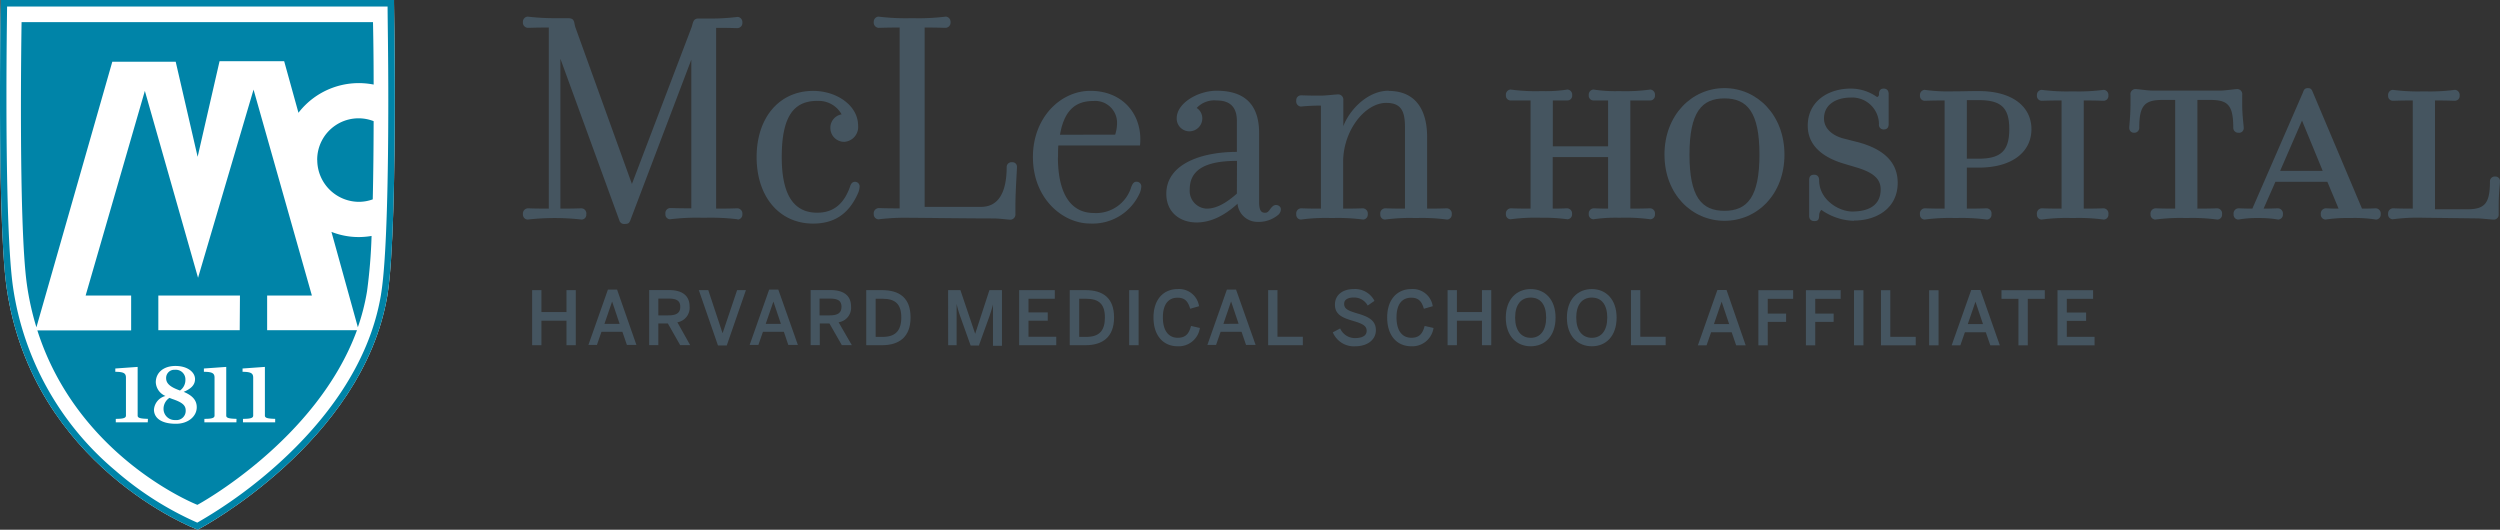 <svg xmlns="http://www.w3.org/2000/svg" viewBox="0 0 423 89.63"><rect x="0" y="0" width="423" height="89.63" fill="#333333" stroke="none"/><defs><style>.cls-1{fill:#455560;}.cls-2{fill:#fff;}.cls-3{fill:#0084a8;}</style></defs><title>Asset 1</title><g id="Layer_2" data-name="Layer 2"><g id="Layer_1-2" data-name="Layer 1"><path class="cls-1" d="M290,54.83l1.3-3.78h0l1.27,3.78Zm2.13-5.76h-1.55l-3.3,9.36h1.47l.77-2.21H293l.76,2.21h1.61Z"/><polygon class="cls-1" points="297.52 58.43 299.1 58.43 299.1 54.46 302.21 54.46 302.21 53.06 299.1 53.06 299.1 50.56 303.4 50.56 303.4 49.1 297.52 49.1 297.52 58.43"/><polygon class="cls-1" points="305.56 58.43 307.14 58.43 307.14 54.46 310.25 54.46 310.25 53.06 307.14 53.06 307.14 50.56 311.44 50.56 311.44 49.1 305.56 49.1 305.56 58.43"/><rect class="cls-1" x="313.7" y="49.11" width="1.59" height="9.32"/><polygon class="cls-1" points="318.26 58.43 324.14 58.43 324.14 56.99 319.84 56.99 319.84 49.1 318.26 49.1 318.26 58.43"/><rect class="cls-1" x="326.41" y="49.11" width="1.59" height="9.32"/><path class="cls-1" d="M332.95,54.83l1.3-3.78h0l1.27,3.78Zm2.13-5.76h-1.55l-3.31,9.36h1.47l.77-2.21H336l.76,2.21h1.61Z"/><polygon class="cls-1" points="341.52 58.43 343.1 58.43 343.1 50.56 345.98 50.56 345.98 49.1 338.65 49.1 338.65 50.56 341.52 50.56 341.52 58.43"/><polygon class="cls-1" points="348.13 58.43 354.4 58.43 354.4 56.99 349.7 56.99 349.7 54.29 352.97 54.29 352.97 52.88 349.7 52.88 349.7 50.56 354.15 50.56 354.15 49.1 348.13 49.1 348.13 58.43"/><polygon class="cls-1" points="90.04 58.41 91.61 58.41 91.61 54.26 95.85 54.26 95.85 58.41 97.42 58.41 97.42 49.09 95.85 49.09 95.85 52.8 91.61 52.8 91.61 49.09 90.04 49.09 90.04 58.41"/><path class="cls-1" d="M102.27,54.8l1.3-3.78h0l1.27,3.78ZM104.41,49h-1.55l-3.3,9.36H101l.77-2.22h3.54l.76,2.22h1.61Z"/><path class="cls-1" d="M111.39,53.36V50.52h1.71c1.33,0,2,.33,2,1.4s-.71,1.44-2,1.44Zm3.22,1.17a2.48,2.48,0,0,0,2.07-2.65c0-1.9-1.28-2.8-3.5-2.8h-3.34v9.32h1.55V54.73H113l2.09,3.67h1.69Z"/><polygon class="cls-1" points="121.48 58.45 122.97 58.45 126.21 49.09 124.72 49.09 122.27 56.36 122.25 56.36 119.84 49.09 118.24 49.09 121.48 58.45"/><path class="cls-1" d="M129.56,54.8l1.3-3.78h0l1.27,3.78ZM131.69,49h-1.55l-3.3,9.36h1.48l.77-2.22h3.54l.75,2.22H135Z"/><path class="cls-1" d="M138.67,53.36V50.52h1.71c1.34,0,2,.33,2,1.4s-.71,1.44-2,1.44Zm3.22,1.17A2.48,2.48,0,0,0,144,51.88c0-1.9-1.28-2.8-3.5-2.8h-3.34v9.32h1.55V54.73h1.63l2.1,3.67h1.69Z"/><path class="cls-1" d="M149.38,57h-1.22V50.55h1.19c2.15,0,3.15.92,3.15,3.16s-1,3.29-3.13,3.29m-.14-7.91h-2.66v9.32h2.66c2.89,0,4.84-1.37,4.84-4.7s-1.91-4.62-4.84-4.62"/><path class="cls-1" d="M160.43,58.41h1.43v-7h0a16.36,16.36,0,0,0,.57,2l1.8,5.05h1.4l1.82-5.05c.21-.65.41-1.26.56-1.9h0v7h1.52V49.09h-2.12L165,56.48h0l-2.5-7.39h-2.08Z"/><polygon class="cls-1" points="172.44 58.41 178.72 58.41 178.72 56.98 174.02 56.98 174.02 54.26 177.28 54.26 177.28 52.86 174.02 52.86 174.02 50.55 178.47 50.55 178.47 49.09 172.44 49.09 172.44 58.41"/><path class="cls-1" d="M183.82,57H182.6V50.55h1.2c2.14,0,3.15.92,3.15,3.16S186,57,183.82,57m-.14-7.91H181v9.32h2.66c2.89,0,4.84-1.37,4.84-4.7s-1.91-4.62-4.84-4.62"/><rect class="cls-1" x="191.06" y="49.09" width="1.59" height="9.32"/><path class="cls-1" d="M199.26,58.59a3.62,3.62,0,0,0,3.76-3.1l-1.5-.34c-.35,1.4-1,2-2.24,2-1.58,0-2.52-1.22-2.52-3.44s.92-3.34,2.49-3.34c1.23,0,1.77.63,2.13,1.87l1.5-.43a3.41,3.41,0,0,0-3.61-2.9c-2.35,0-4.1,1.69-4.1,4.81s1.7,4.87,4.1,4.87"/><path class="cls-1" d="M207,54.8,208.3,51h0l1.27,3.78ZM209.14,49h-1.55l-3.3,9.36h1.47l.77-2.22h3.54l.76,2.22h1.62Z"/><polygon class="cls-1" points="214.57 58.41 220.44 58.41 220.44 56.98 216.15 56.98 216.15 49.09 214.57 49.09 214.57 58.41"/><path class="cls-1" d="M229.28,58.59c2.22,0,3.52-1.2,3.52-2.72,0-1.75-1.41-2.33-3.18-2.85-1.52-.46-2.19-.74-2.19-1.62,0-.68.59-1.06,1.62-1.06a2.58,2.58,0,0,1,2.36,1.36l1.15-.79a3.68,3.68,0,0,0-3.5-2c-1.89,0-3.19,1-3.19,2.64,0,1.78,1.45,2.27,3.25,2.8,1.54.46,2.12.83,2.12,1.64s-.77,1.21-1.91,1.21a2.7,2.7,0,0,1-2.57-1.63l-1.25.66a3.88,3.88,0,0,0,3.76,2.37"/><path class="cls-1" d="M238.79,58.59a3.62,3.62,0,0,0,3.76-3.1l-1.5-.34c-.35,1.4-1,2-2.24,2-1.58,0-2.52-1.22-2.52-3.44s.92-3.34,2.5-3.34c1.23,0,1.77.63,2.13,1.87l1.5-.43a3.41,3.41,0,0,0-3.62-2.9c-2.34,0-4.09,1.69-4.09,4.81s1.7,4.87,4.09,4.87"/><polygon class="cls-1" points="244.93 58.41 246.51 58.41 246.51 54.26 250.75 54.26 250.75 58.41 252.32 58.41 252.32 49.09 250.75 49.09 250.75 52.8 246.51 52.8 246.51 49.09 244.93 49.09 244.93 58.41"/><path class="cls-1" d="M259,57.16c-1.59,0-2.64-1.22-2.64-3.42s1-3.39,2.64-3.39,2.61,1.2,2.61,3.39-1,3.42-2.61,3.42m0-8.25c-2.37,0-4.22,1.7-4.22,4.84s1.85,4.84,4.22,4.84,4.2-1.7,4.2-4.84-1.84-4.84-4.2-4.84"/><path class="cls-1" d="M269.34,57.16c-1.59,0-2.64-1.22-2.64-3.42s1-3.39,2.64-3.39,2.61,1.2,2.61,3.39-1,3.42-2.61,3.42m0-8.25c-2.37,0-4.22,1.7-4.22,4.84s1.85,4.84,4.22,4.84,4.19-1.7,4.19-4.84-1.84-4.84-4.19-4.84"/><polygon class="cls-1" points="275.96 58.41 281.83 58.41 281.83 56.98 277.54 56.98 277.54 49.09 275.96 49.09 275.96 58.41"/><path class="cls-1" d="M124.8,37.1a37.71,37.71,0,0,0-5.39-.26h-.69a37.2,37.2,0,0,0-5.34.26.81.81,0,0,1-.79-.9.86.86,0,0,1,.79-1c.53,0,1.06.05,3.59.05V10.1L106.62,37.36c-.16.37-.32.53-.9.53a.82.82,0,0,1-.9-.53l-10-27.42V35.3c2.54,0,3.07-.05,3.59-.05a.86.86,0,0,1,.79,1,.81.81,0,0,1-.79.9,40.47,40.47,0,0,0-4.54-.26,41,41,0,0,0-4.6.26.84.84,0,0,1-.79-.9.89.89,0,0,1,.79-1c.53,0,1.06.05,3.59.05V4.66c-2.54,0-3.07.05-3.59.05a.89.89,0,0,1-.79-1,.87.87,0,0,1,.79-.9,39.19,39.19,0,0,0,4.6.27h2.27c1.16,0,.95.74,1.21,1.53l9.57,26.52L117,4.66c.26-.69.21-1.48,1.11-1.53h1.32a37.23,37.23,0,0,0,5.39-.27.87.87,0,0,1,.79.9.89.89,0,0,1-.79,1c-.53,0-1.06-.05-3.65-.05V35.3c2.59,0,3.12-.05,3.65-.05a.89.89,0,0,1,.79,1,.84.84,0,0,1-.79.9"/><path class="cls-1" d="M138.27,17.07c-3.91,0-6,2.54-6,9.51s2.43,9.41,6,9.41c2.8,0,4.54-1.54,5.55-4.39.11-.37.32-.84.84-.84a.78.78,0,0,1,.79.79,3.37,3.37,0,0,1-.21,1c-1.74,4.07-4.54,5.28-7.66,5.28-5.71,0-9.56-4.54-9.56-11.25s3.86-11.2,9.56-11.2c4.07,0,7.61,2.53,7.61,5.86A2.51,2.51,0,0,1,142.82,24a2.34,2.34,0,0,1-2.32-2.32,2.29,2.29,0,0,1,1.9-2.33,4.41,4.41,0,0,0-4.12-2.27"/><path class="cls-1" d="M166,35c3,0,4.33-2.54,4.33-6.76a.81.81,0,0,1,.9-.79.76.76,0,0,1,.84.79c0,.53-.26,4.23-.26,6.39v1.64a.88.88,0,0,1-.79.9c-.53,0-1.85-.21-3-.21-4.65,0-12.1-.11-14-.11a37.71,37.71,0,0,0-5.39.26.84.84,0,0,1-.79-.9.89.89,0,0,1,.79-1c.53,0,1.06.05,3.59.05V4.66c-2.54,0-3.07.05-3.59.05a.89.89,0,0,1-.79-1,.87.87,0,0,1,.79-.9,37.23,37.23,0,0,0,5.39.27h.63a37.17,37.17,0,0,0,5.39-.27.87.87,0,0,1,.79.9.89.89,0,0,1-.79,1c-.53,0-1.06-.05-3.59-.05V35Z"/><path class="cls-1" d="M188.69,22.78A6.43,6.43,0,0,0,189,21a3.69,3.69,0,0,0-4-3.91c-2.54,0-4.86,1.06-5.65,5.71ZM179,26.58c0,6.34,2.27,9.46,6.08,9.46a6.21,6.21,0,0,0,6.34-4.44c.16-.37.37-.85.84-.85a.79.79,0,0,1,.85.79,3.37,3.37,0,0,1-.21,1,8.72,8.72,0,0,1-8.46,5.28c-4.59,0-9.67-4.17-9.67-11.25,0-6.71,4.7-11.2,9.72-11.2,5.6,0,8.93,4.17,8.4,9.24H179.07c-.05.58-.05,1.27-.05,2"/><path class="cls-1" d="M209.3,27.22c-5.76,0-8,1.75-8,4.86a3,3,0,0,0,2.85,3.22c1.11,0,2.69-.37,5.13-2.54ZM203.43,20a2.19,2.19,0,0,1-2.17,2.22A2.15,2.15,0,0,1,199.1,20c0-2.54,3.59-4.65,6.76-4.65,4.49,0,7.18,2.11,7.18,7.13V34.09c0,1.48.32,1.91,1,1.91s.74-.64,1.32-1.11a.86.86,0,0,1,1.22.11c.32.37.05,1.06-.27,1.32a5.14,5.14,0,0,1-3.59,1.22,3.38,3.38,0,0,1-3.33-3.07c-2.54,2.32-4.86,3.17-6.92,3.17-2.8,0-5.13-1.69-5.13-4.86,0-5,5.87-7.08,11.94-7.08V20.51C209.3,18,208,17,205.86,17a4.07,4.07,0,0,0-3.38,1.27,2.07,2.07,0,0,1,.95,1.8"/><path class="cls-1" d="M234.92,15.38c4.7,0,6.55,3.33,6.55,7.82V35.3c2.54,0,2.85-.05,3.38-.05a.89.89,0,0,1,.79,1,.84.84,0,0,1-.79.9,32.37,32.37,0,0,0-5.18-.26h-.21a31.87,31.87,0,0,0-5.12.26.81.81,0,0,1-.79-.9.86.86,0,0,1,.79-1c.53,0,.84.05,3.38.05V21.41c0-2.85-.85-4-3.17-4-3.59,0-7.29,4.65-7.29,10V35.3c2.54,0,2.85-.05,3.38-.05a.89.89,0,0,1,.79,1,.84.84,0,0,1-.79.9,32.32,32.32,0,0,0-5.18-.26h-.21a31.1,31.1,0,0,0-5.13.26.81.81,0,0,1-.79-.9.86.86,0,0,1,.79-1c.53,0,.79.05,3.38.05V17.87a31.49,31.49,0,0,0-3.38.16.86.86,0,0,1-.79-1,.81.81,0,0,1,.79-.9c.53,0,.79.05,3.38.05.85,0,2.43-.21,3-.21a.89.89,0,0,1,.79,1v4.38c1.06-2.8,4.13-6,7.66-6"/><path class="cls-1" d="M262.72,26.58V35.3c1.69,0,2-.05,2.48-.05a.86.86,0,0,1,.79.95.81.81,0,0,1-.79.9,29.34,29.34,0,0,0-4.22-.26h-.26a32.09,32.09,0,0,0-5.13.26.81.81,0,0,1-.79-.9.86.86,0,0,1,.79-.95c.53,0,.85.05,3.38.05V17c-2.53,0-2.85,0-3.38,0a.81.81,0,0,1-.79-.9.86.86,0,0,1,.79-.95,31.68,31.68,0,0,0,5.13.27H261a24.08,24.08,0,0,0,4.22-.27.86.86,0,0,1,.79.95.81.81,0,0,1-.79.9c-.53,0-1.06,0-2.48,0v7.76h9.35V17c-1.63,0-2,0-2.48,0a.81.81,0,0,1-.79-.9.86.86,0,0,1,.79-.95,24.38,24.38,0,0,0,4.28.27h.22a30.68,30.68,0,0,0,5.12-.27.86.86,0,0,1,.79.95.81.81,0,0,1-.79.9c-.53,0-.79,0-3.38,0V35.3c2.59,0,2.85-.05,3.38-.05a.85.85,0,0,1,.79.95.81.81,0,0,1-.79.9,31.07,31.07,0,0,0-5.12-.26h-.22a25.49,25.49,0,0,0-4.28.26.81.81,0,0,1-.79-.9.86.86,0,0,1,.79-.95c.53,0,.9.05,2.48.05V26.58Z"/><path class="cls-1" d="M291.78,16.65c-3.85,0-5.92,2.32-5.92,9.51s2.06,9.51,5.92,9.51,5.92-2.33,5.92-9.51-2.07-9.51-5.92-9.51m0,20.71c-5.5,0-10.15-4.49-10.15-11.2s4.65-11.25,10.15-11.25,10.15,4.54,10.15,11.25-4.6,11.2-10.15,11.2"/><path class="cls-1" d="M313.67,37.36a9.94,9.94,0,0,1-5.5-1.85,1.42,1.42,0,0,0-.37.9c0,.69-.16,1-.79,1s-.9-.37-.9-.9v-6c0-.53.16-.95.84-.95s.85.52.85.95c0,3.28,3.33,5.28,5.6,5.28,2.48,0,4.81-.85,4.81-3.75,0-1.85-1.37-2.91-4.23-3.75l-2.11-.63c-2.75-.84-6-2.59-6-6.39,0-4.22,3.59-6.28,7.24-6.28a7.65,7.65,0,0,1,4.49,1.43.44.44,0,0,0,.32-.48c0-.48.16-.95.79-.95s.85.42.85.9V21c0,.42-.16.9-.79.9a.78.78,0,0,1-.85-.9,4.53,4.53,0,0,0-4.81-4.49c-2.27,0-4.49,1.06-4.49,3.54,0,1.74,1.48,2.9,3.28,3.38l2.48.63c4.12,1.11,6.71,3.22,6.71,6.87,0,4.33-3.59,6.39-7.4,6.39"/><path class="cls-1" d="M332.79,26.85h2c3.8,0,5.18-1.38,5.18-5s-1.37-4.91-5.18-4.91h-2Zm0,8.45c2.54,0,2.85-.05,3.38-.05a.86.86,0,0,1,.79,1,.81.81,0,0,1-.79.9,31.87,31.87,0,0,0-5.12-.26h-.27a32,32,0,0,0-5.13.26.81.81,0,0,1-.79-.9.86.86,0,0,1,.79-1c.53,0,.85.05,3.38.05V17c-2.54,0-2.85.05-3.38.05a.81.81,0,0,1-.79-.9.86.86,0,0,1,.79-.95,27.88,27.88,0,0,0,4.6.26c1.8,0,2.64-.05,4.54-.05,5.81,0,8.93,2.7,8.93,6.45s-3.12,6.5-8.93,6.5h-2Z"/><path class="cls-1" d="M355.95,35.25a.86.86,0,0,1,.79,1,.81.81,0,0,1-.79.9,31.87,31.87,0,0,0-5.12-.26h-.26a32,32,0,0,0-5.13.26.81.81,0,0,1-.79-.9.86.86,0,0,1,.79-1c.53,0,.85.05,3.38.05V17c-2.54,0-2.85.05-3.38.05a.81.81,0,0,1-.79-.9.86.86,0,0,1,.79-.95,32,32,0,0,0,5.13.26h.26a31.87,31.87,0,0,0,5.12-.26.86.86,0,0,1,.79.95.81.81,0,0,1-.79.9c-.53,0-.84-.05-3.38-.05V35.3c2.54,0,2.85-.05,3.38-.05"/><path class="cls-1" d="M378.77,22.46a.84.84,0,0,1-.9-.79c0-3.81-.84-4.76-3.86-4.76H371.8V35.3c2.54,0,2.85-.05,3.38-.05a.86.86,0,0,1,.79,1,.81.81,0,0,1-.79.9,32,32,0,0,0-5.13-.26h-.21a32.32,32.32,0,0,0-5.18.26.84.84,0,0,1-.79-.9.89.89,0,0,1,.79-1c.53,0,.84.05,3.38.05V16.91h-2.17c-3.06,0-3.91,1-3.91,4.76a.82.82,0,0,1-.84.79.79.79,0,0,1-.85-.79c0-.53.21-2,.21-4.18V16.07a.86.86,0,0,1,.79-1c.48,0,2.11.26,3,.26h11.41c.79,0,2.43-.26,2.91-.26a.86.86,0,0,1,.79,1v1.43c0,2.17.26,3.65.26,4.18a.79.79,0,0,1-.85.79"/><path class="cls-1" d="M393,28.91,389.5,20.4l-3.7,8.51Zm-8,1.85-2,4.54c1.32,0,2-.05,2.48-.05a.89.89,0,0,1,.79,1,.84.84,0,0,1-.79.9,19.3,19.3,0,0,0-3.43-.26,18.07,18.07,0,0,0-3.33.26.81.81,0,0,1-.79-.9.86.86,0,0,1,.79-1c.53,0,.95.05,2.38.05l8.56-19.65c.15-.48.32-.74.84-.74s.63.21.85.74l8.3,19.65c1.69,0,1.85-.05,2.38-.05a.89.89,0,0,1,.79,1,.84.84,0,0,1-.79.9,23.28,23.28,0,0,0-4.28-.26h-.05a25.15,25.15,0,0,0-4.23.26.84.84,0,0,1-.79-.9.89.89,0,0,1,.79-1c.53,0,.69.05,2.22.05l-1.9-4.54Z"/><path class="cls-1" d="M417.45,35.41c3,0,3.85-1,3.85-4.75a.81.81,0,0,1,.9-.79.75.75,0,0,1,.79.79c0,.53-.21,2-.21,4.12v1.48a.84.84,0,0,1-.79.9c-.48,0-2.11-.21-3-.21l-9-.11a31.9,31.9,0,0,0-5.13.26.81.81,0,0,1-.79-.9.86.86,0,0,1,.79-.95c.53,0,.84.05,3.38.05V17c-2.54,0-2.85.05-3.38.05a.81.81,0,0,1-.79-.9.86.86,0,0,1,.79-.95,31.9,31.9,0,0,0,5.13.26h.26a32,32,0,0,0,5.13-.26.86.86,0,0,1,.79.95.81.81,0,0,1-.79.9c-.53,0-.85-.05-3.38-.05V35.41Z"/><path class="cls-2" d="M66.67.57V0L.13,0V.53S0,7.54,0,16.37c0,11.48.2,26,1.13,32.4,4.42,30.14,32,40.74,32.1,40.76l.23.09.22-.12S61.34,74.89,65.55,50c1-6.2,1.25-21.21,1.25-33.11C66.8,7.8,66.67.58,66.67.57"/><path class="cls-3" d="M64.47,49.82c-2,12.09-9.83,21.78-17.16,28.45A79.6,79.6,0,0,1,33.38,88.43a54.77,54.77,0,0,1-13.85-8.8,49.87,49.87,0,0,1-17.32-31c-.91-6.24-1.12-20.8-1.12-32.25,0-7.39.09-13.48.11-15.28l64.38,0c0,1.83.12,8.14.12,15.76,0,11.87-.23,26.93-1.23,32.93M66.67.57V0L.13,0V.53S0,7.54,0,16.37c0,11.48.2,26,1.13,32.4,4.42,30.14,32,40.74,32.1,40.76l.23.09.22-.12S61.34,74.89,65.55,50c1-6.2,1.25-21.21,1.25-33.11C66.8,7.8,66.67.58,66.67.57"/><path class="cls-3" d="M53.68,27.09a7.08,7.08,0,0,0,7.06,7.06,6.9,6.9,0,0,0,2.33-.42c.1-4.34.14-9,.15-13.23a7,7,0,0,0-9.55,6.6"/><path class="cls-3" d="M56.08,39.23l4.47,16.14A36.54,36.54,0,0,0,62.1,49.3a89.05,89.05,0,0,0,.77-9.38,12.53,12.53,0,0,1-6.79-.69"/><path class="cls-3" d="M29.73,10.45l3.71,16.08,3.71-16.18H48.08l2.42,8.73a12.89,12.89,0,0,1,12.72-4.77c0-6.15-.11-10.57-.11-10.57l-59.46,0s-.57,34.14.91,44.46a47.64,47.64,0,0,0,1.6,7.18L19,10.45Z"/><path class="cls-3" d="M30.44,66.09a2.18,2.18,0,0,0,.93-1.87,1.62,1.62,0,0,0-1.77-1.65A1.38,1.38,0,0,0,28.11,64c0,1,.91,1.56,2.33,2.07"/><path class="cls-3" d="M29,67.44a2.18,2.18,0,0,1-.33-.12,2.22,2.22,0,0,0-1,1.84,1.89,1.89,0,0,0,2,1.91,1.56,1.56,0,0,0,1.75-1.61c0-.9-.6-1.41-2.42-2"/><path class="cls-3" d="M46.56,71.46H41.11v-.59c1.31,0,1.73-.15,1.73-.56v-6.4c0-.72-.32-1-1.8-1v-.56l3.78-.27v8.23c0,.41.42.52,1.74.56Zm-6-15.59H26.79V50H40.6ZM40,71.46H34.58v-.59c1.3,0,1.72-.15,1.72-.56v-6.4c0-.72-.32-1-1.8-1v-.56l3.78-.27v8.23c0,.41.42.52,1.74.56Zm-10.27.24c-2.47,0-3.68-1-3.68-2.4A2.58,2.58,0,0,1,28,67a2.64,2.64,0,0,1-1.64-2.32c0-1.58,1.25-2.76,3.33-2.76S33,63,33,64.14c0,1-.69,1.65-1.92,2.16,1.41.59,2.21,1.37,2.21,2.6,0,1.59-1.51,2.8-3.48,2.8M25,71.46H19.59v-.59c1.31,0,1.72-.15,1.72-.56v-6.4c0-.72-.32-1-1.8-1v-.56l3.78-.27v8.23c0,.41.42.52,1.74.56ZM45.2,55.87V50h7.57L42.9,15.16,33.51,47l-9-31.62L14.49,50h7.7v5.9H6.32C13.22,77.53,33.4,85.42,33.4,85.42s20.18-10.89,27-29.55Z"/></g></g></svg>